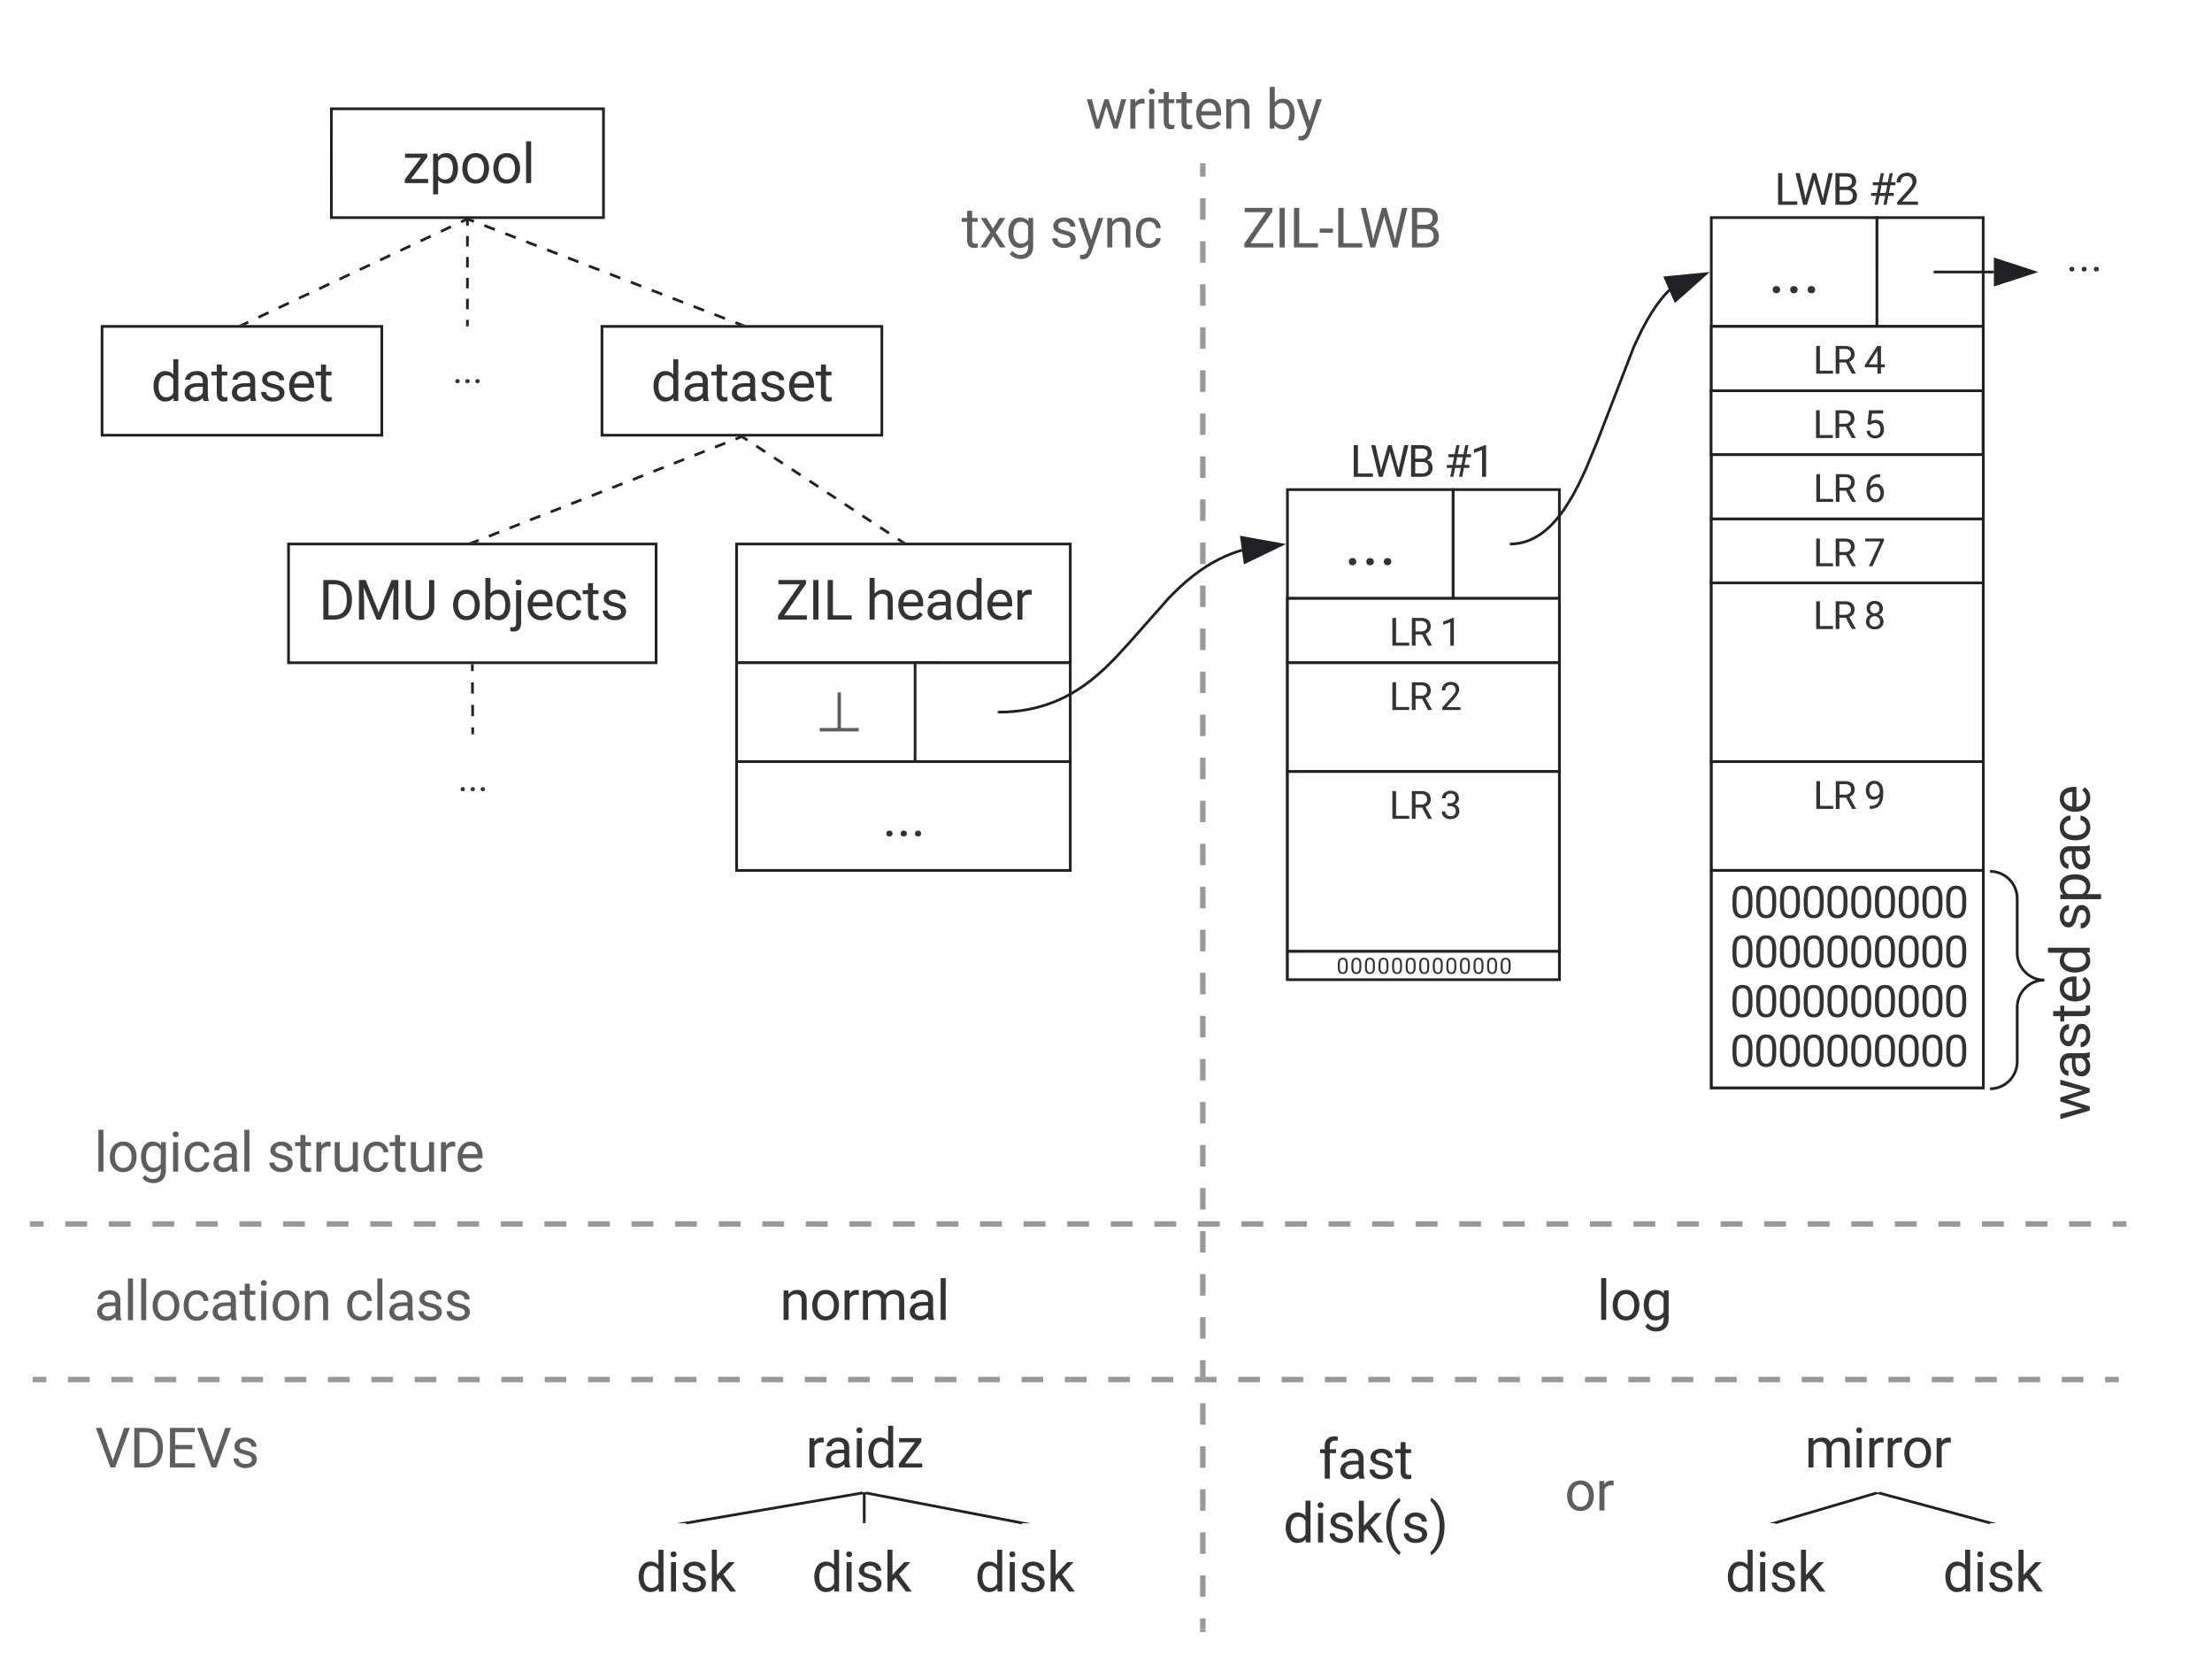 <svg xmlns="http://www.w3.org/2000/svg" xmlns:xlink="http://www.w3.org/1999/xlink" xmlns:lucid="lucid" width="813.46" height="614.35"><g transform="translate(-250.376 -10940)" lucid:page-tab-id="jWeF7Pe8h6PX"><path d="M372.25 10980H472.3v40H372.24z" stroke="#202124" fill="#fff"/><use xlink:href="#a" transform="matrix(1,0,0,1,377.247,10985) translate(21.101 22.305)"/><path d="M287.9 11060H390.8v40H287.9z" stroke="#202124" fill="#fff"/><use xlink:href="#b" transform="matrix(1,0,0,1,292.887,11065) translate(12.994 22.43)"/><path d="M471.75 11060h102.93v40H471.75z" stroke="#202124" fill="#fff"/><use xlink:href="#b" transform="matrix(1,0,0,1,476.745,11065) translate(12.994 22.43)"/><path d="M408.33 11060h27.88v40h-27.87z" stroke="#000" stroke-opacity="0" fill="#fff" fill-opacity="0"/><use xlink:href="#c" transform="matrix(1,0,0,1,413.325,11065) translate(3.473 22.305)"/><path d="M421.8 11020.7l-1.85.9m-3.73 1.74l-3.72 1.76m-3.73 1.75l-3.73 1.75m-3.73 1.76l-3.7 1.75m-3.74 1.76l-3.73 1.76m-3.73 1.75l-3.73 1.75m-3.72 1.76l-3.73 1.75m-3.73 1.75l-3.74 1.76m-3.72 1.75l-3.73 1.74m-3.72 1.76l-3.73 1.75m-3.72 1.75l-3.73 1.76m-3.73 1.75l-1.86.9" stroke="#202124" fill="none"/><path d="M422.02 11021.17l-.32-.67h1.74zM339.92 11059.5h-1.74l1.43-.67z" fill="#202124"/><path d="M422.27 11021v1.92m0 3.85v3.85m0 3.85v3.86m0 3.84v3.85m0 3.85v3.85m0 3.86v1.92" stroke="#202124" fill="none"/><path d="M422.77 11021h-1v-.5h1zM422.77 11060h-1v-.5h1z" fill="#202124"/><path d="M422.73 11020.68l1.93.74m3.84 1.5l3.85 1.48m3.85 1.48l3.84 1.5m3.85 1.47l3.84 1.5m3.84 1.48l3.85 1.48m3.85 1.5l3.84 1.48m3.85 1.5l3.85 1.48m3.84 1.48l3.85 1.5m3.86 1.48l3.84 1.48m3.85 1.5l3.85 1.47m3.84 1.5l3.85 1.48m3.84 1.48l3.84 1.5m3.85 1.47l3.85 1.5m3.84 1.48l1.93.74" stroke="#202124" fill="none"/><path d="M422.56 11021.15l-1.68-.65h1.94zM524.6 11059.5h-1.94l.26-.65z" fill="#202124"/><path d="M356.48 11140h135.18v43.65H356.48z" stroke="#202124" fill="#fff"/><use xlink:href="#d" transform="matrix(1,0,0,1,361.485,11145) translate(6.096 22.805)"/><use xlink:href="#e" transform="matrix(1,0,0,1,361.485,11145) translate(54.592 22.805)"/><path d="M521.27 11140h122.7v43.65h-122.7z" stroke="#202124" fill="#fff"/><use xlink:href="#f" transform="matrix(1,0,0,1,526.272,11145) translate(9.371 22.805)"/><use xlink:href="#g" transform="matrix(1,0,0,1,526.272,11145) translate(42.496 22.805)"/><path d="M410.28 11210h27.88v40h-27.88z" stroke="#000" stroke-opacity="0" fill="#fff" fill-opacity="0"/><use xlink:href="#c" transform="matrix(1,0,0,1,415.276,11215) translate(3.473 22.305)"/><path d="M424.08 11184.65v2.07m.03 4.14l.03 4.14m.03 4.14l.02 4.15m.02 4.13v2.07" stroke="#202124" fill="none"/><path d="M424.58 11184.66h-1v-.5h1zM424.72 11210h-1v-.5l1-.02z" fill="#202124"/><path d="M522.75 11100.68l-1.9.75m-3.77 1.48l-3.77 1.5m-3.77 1.48l-3.78 1.5m-3.78 1.48l-3.77 1.48m-3.78 1.5l-3.78 1.47m-3.78 1.5l-3.77 1.5m-3.8 1.47l-3.77 1.5m-3.78 1.47l-3.77 1.5m-3.78 1.47l-3.78 1.5m-3.77 1.5l-3.78 1.47m-3.78 1.5l-3.8 1.47m-3.76 1.5l-3.78 1.48m-3.78 1.48l-3.78 1.5m-3.77 1.47l-1.9.75" stroke="#202124" fill="none"/><path d="M522.92 11101.15l-.26-.65h1.92zM424.62 11139.5h-1.9l1.65-.65z" fill="#202124"/><path d="M523.63 11100.77l1.63 1.07m3.25 2.14l3.27 2.13m3.25 2.15l3.25 2.14m3.26 2.12l3.25 2.14m3.25 2.14l3.26 2.13m3.24 2.14l3.25 2.13m3.25 2.14l3.25 2.14m3.26 2.13l3.25 2.15m3.26 2.14l3.26 2.12m3.25 2.14l1.63 1.07" stroke="#202124" fill="none"/><path d="M523.37 11101.2l-1.07-.7h1.53zM583.53 11139.5H582l.46-.7z" fill="#202124"/><path d="M521.27 11183.65h74.78v36.35h-74.78z" stroke="#202124" fill="#fff"/><use xlink:href="#h" transform="matrix(1,0,0,1,526.272,11188.646) translate(23.804 20.242)"/><path d="M586.9 11183.65h57.06v36.35H586.9z" stroke="#202124" fill="#fff"/><path d="M586.9 11183.65h30.4v36.35h-30.4z" stroke="#000" stroke-opacity="0" fill-opacity="0"/><path d="M521.27 11220h122.7v40h-122.7z" stroke="#202124" fill="#fff"/><use xlink:href="#i" transform="matrix(1,0,0,1,526.272,11225) translate(48.604 22.43)"/><path d="M723.83 11160h100v140h-100zM723.83 11120h60.95v40h-60.95z" stroke="#202124" fill="#fff"/><use xlink:href="#j" transform="matrix(1,0,0,1,728.827,11125) translate(15.85 22.678)"/><path d="M784.78 11120h39.05v40h-39.05z" stroke="#202124" fill="#fff"/><path d="M759.4 11200h28.25v40H759.4zM784.78 11120h20.8v40h-20.8z" stroke="#000" stroke-opacity="0" fill-opacity="0"/><path d="M879.7 11060h100v279.94h-100zM879.7 11020h60.94v40H879.7z" stroke="#202124" fill="#fff"/><use xlink:href="#j" transform="matrix(1,0,0,1,884.688,11025) translate(15.85 22.678)"/><path d="M940.64 11020h39.05v40h-39.06z" stroke="#202124" fill="#fff"/><path d="M915.25 11100h28.26v40h-28.25zM940.64 11020h20.8v40h-20.8z" stroke="#000" stroke-opacity="0" fill-opacity="0"/><path d="M961.95 11040h21.67" stroke="#202124" fill="none"/><path d="M961.96 11040.5h-.5v-1h.5z" fill="#202124"/><path d="M998.38 11040l-14.26 4.64v-9.28z" stroke="#202124" fill="#202124"/><path d="M806.1 11140l.48-.02.97-.08.95-.12.92-.16.9-.2.92-.26.9-.3.9-.36.92-.42.92-.47.95-.54.97-.63 1-.72 1.04-.83 1.1-.96 1.14-1.12 1.23-1.34 1.34-1.6 1.45-1.92 1.6-2.4 1.85-3.03 2.18-4.05 2.76-5.8 4.28-10.36 13.5-34.95 2.76-5.8 2.18-4.04 1.84-3.03 1.62-2.4 1.45-1.92 1.33-1.6 1.23-1.33.85-.84" stroke="#202124" fill="none"/><path d="M806.1 11140.5h-.52v-1h.5z" fill="#202124"/><path d="M877.7 11040.65l-11.22 9.95-3.7-8.5z" stroke="#202124" fill="#202124"/><path d="M723.83 11160h100v23.65h-100z" stroke="#202124" fill="#fff"/><use xlink:href="#k" transform="matrix(1,0,0,1,728.827,11165) translate(32.414 12.37)"/><use xlink:href="#l" transform="matrix(1,0,0,1,728.827,11165) translate(51.099 12.37)"/><path d="M723.83 11183.65h100v40h-100z" stroke="#202124" fill="#fff"/><use xlink:href="#k" transform="matrix(1,0,0,1,728.827,11188.646) translate(32.414 12.37)"/><use xlink:href="#m" transform="matrix(1,0,0,1,728.827,11188.646) translate(51.099 12.37)"/><path d="M723.83 11223.65h100v66.12h-100z" stroke="#202124" fill="#fff"/><use xlink:href="#k" transform="matrix(1,0,0,1,728.827,11228.646) translate(32.414 12.37)"/><use xlink:href="#n" transform="matrix(1,0,0,1,728.827,11228.646) translate(51.099 12.37)"/><path d="M723.83 11289.77h100v10.4h-100z" stroke="#202124" fill="#fff"/><use xlink:href="#o" transform="matrix(1,0,0,1,723.827,11289.765) translate(18.056 8.247)"/><path d="M879.7 11060h100v23.65h-100z" stroke="#202124" fill="#fff"/><use xlink:href="#k" transform="matrix(1,0,0,1,884.688,11065) translate(32.414 12.37)"/><use xlink:href="#p" transform="matrix(1,0,0,1,884.688,11065) translate(51.099 12.37)"/><path d="M879.63 11083.66h100v23.5h-100z" stroke="#202124" fill="#fff"/><use xlink:href="#k" transform="matrix(1,0,0,1,884.634,11088.659) translate(32.414 12.37)"/><use xlink:href="#q" transform="matrix(1,0,0,1,884.634,11088.659) translate(51.099 12.37)"/><path d="M879.7 11153.88h100v66.12h-100z" stroke="#202124" fill="#fff"/><use xlink:href="#k" transform="matrix(1,0,0,1,884.688,11158.88) translate(32.414 12.37)"/><use xlink:href="#r" transform="matrix(1,0,0,1,884.688,11158.88) translate(51.099 12.37)"/><path d="M879.74 11107.15h100v23.65h-100z" stroke="#202124" fill="#fff"/><use xlink:href="#k" transform="matrix(1,0,0,1,884.741,11112.149) translate(32.414 12.37)"/><use xlink:href="#s" transform="matrix(1,0,0,1,884.741,11112.149) translate(51.099 12.37)"/><path d="M879.7 11130.8h100v23.5h-100z" stroke="#202124" fill="#fff"/><use xlink:href="#k" transform="matrix(1,0,0,1,884.688,11135.809) translate(32.414 12.37)"/><use xlink:href="#t" transform="matrix(1,0,0,1,884.688,11135.809) translate(51.099 12.37)"/><path d="M879.74 11220h100v40h-100z" stroke="#202124" fill="#fff"/><use xlink:href="#k" transform="matrix(1,0,0,1,884.741,11225) translate(32.414 12.37)"/><use xlink:href="#u" transform="matrix(1,0,0,1,884.741,11225) translate(51.099 12.37)"/><path d="M879.74 11260h100v79.94h-100z" stroke="#202124" fill="#fff"/><use xlink:href="#v" transform="matrix(1,0,0,1,882.741,11263) translate(3.826 14.431)"/><use xlink:href="#w" transform="matrix(1,0,0,1,882.741,11263) translate(3.826 32.661)"/><use xlink:href="#w" transform="matrix(1,0,0,1,882.741,11263) translate(3.826 50.89)"/><use xlink:href="#w" transform="matrix(1,0,0,1,882.741,11263) translate(3.826 69.119)"/><use xlink:href="#x" transform="matrix(1,0,0,1,882.741,11263) translate(47.5 87.348)"/><path d="M1000 11020h33.2v40H1000z" stroke="#000" stroke-opacity="0" fill="#fff" fill-opacity="0"/><use xlink:href="#y" transform="matrix(1,0,0,1,1005,11025) translate(5.245 22.678)"/><path d="M692.7 11001v3.96m0 7.9v7.92m0 7.9v7.92m0 7.9v7.93m0 7.9v7.92m0 7.9v7.92m0 7.92v7.9m0 7.9v7.92m0 7.9v7.92m0 7.92v7.9m0 7.92v7.9m0 7.92v7.9m0 7.93v7.9m0 7.92v7.9m0 7.92v7.92m0 7.9v7.9m0 7.92v7.9m0 7.92v7.92m0 7.9v7.92m0 7.9v7.92m0 7.9v7.93m0 7.9v7.92m0 7.9v7.92m0 7.92v7.9m0 7.9v7.92m0 7.9v7.92m0 7.92v7.9m0 7.92v7.9m0 7.92v7.9m0 7.93v7.9m0 7.92v7.9m0 7.92v7.92m0 7.9v7.9m0 7.92v7.9m0 7.92v3.96" stroke="#999" stroke-width="2" fill="none"/><path d="M693.7 11001.03h-2v-1.03h2z" fill="#999"/><path d="M692.7 11538.97v1.03" stroke="#999" stroke-width="2" fill="none"/><path d="M617.8 11201.8l2.6-.05 2.88-.2 2.7-.32 2.56-.43 2.44-.52 2.35-.63 2.27-.72 2.23-.82 2.2-.92 2.17-1.04 2.2-1.2 2.2-1.33 2.3-1.53 2.42-1.78 2.6-2.13 2.9-2.6 3.53-3.5 5.38-5.86 14.56-16.46 3.5-3.47 2.92-2.62 2.6-2.12 2.4-1.78 2.3-1.54 2.23-1.33 2.2-1.18 2.17-1.06 2.2-.93 2.2-.8 2.13-.68" stroke="#202124" fill="none"/><path d="M617.84 11202.3l-.53.02v-1h.5z" fill="#202124"/><path d="M721.72 11140.22l-13.5 6.53-1.26-9.18z" stroke="#202124" fill="#202124"/><path d="M582.56 10960h220.28v40H582.56z" stroke="#000" stroke-opacity="0" stroke-width="2" fill="#fff" fill-opacity="0"/><use xlink:href="#z" transform="matrix(1,0,0,1,587.564,10965) translate(62.063 22.305)"/><use xlink:href="#A" transform="matrix(1,0,0,1,587.564,10965) translate(128.361 22.305)"/><path d="M581.67 10995.65h100.46v56.87H581.67z" stroke="#000" stroke-opacity="0" stroke-width="2" fill="#fff" fill-opacity="0"/><use xlink:href="#B" transform="matrix(1,0,0,1,586.672,11000.65) translate(17.299 30.305)"/><use xlink:href="#C" transform="matrix(1,0,0,1,586.672,11000.65) translate(49.721 30.305)"/><path d="M702.13 10995.65h79.82v56.87h-79.82z" stroke="#000" stroke-opacity="0" stroke-width="2" fill="#fff" fill-opacity="0"/><use xlink:href="#D" transform="matrix(1,0,0,1,707.133,11000.65) translate(0 30.336)"/><path d="M280 11345.6h161.78v34.34H280z" stroke="#000" stroke-opacity="0" stroke-width="2" fill="#fff" fill-opacity="0"/><use xlink:href="#E" transform="matrix(1,0,0,1,285,11350.598) translate(0 20.117)"/><use xlink:href="#F" transform="matrix(1,0,0,1,285,11350.598) translate(63.486 20.117)"/><path d="M262.38 11389.97h4m8 0h8.02m8 0h8.02m8 0h8.02m8 0h8.02m8 0h8.02m8 0h8.02m8 0h8.02m8 0h8.02m8 0h8.02m8 0h8.02m8 0h8.02m8 0h8.02m8 0h8.02m8 0h8.02m8 0h8.02m8 0h8.02m8 0h8.02m8 0h8.02m8 0h8.02m8 0h8.02m8 0h8.02m8 0h8.02m8 0h8.02m8 0h8.02m8 0h8.02m8 0h8.02m8 0h8.02m8 0h8.02m8 0h8.02m8 0H747m8 0H763m8 0h8.02m8 0h8.02m8 0h8.02m8 0h8.02m8 0h8.02m8 0h8.02m8 0h8.02m8 0h8.02m8 0h8.02m8 0h8.02m8 0h8.02m8 0h8.02m8 0h8.02m8 0h8.02m8 0h8.02m8 0h8.02m8 0h4.02M262.4 11389.97h-1.02M1031.3 11389.97h1.04" stroke="#999" stroke-width="2" fill="none"/><path d="M280 11400.26h161.78v34.34H280z" stroke="#000" stroke-opacity="0" stroke-width="2" fill="#fff" fill-opacity="0"/><use xlink:href="#G" transform="matrix(1,0,0,1,285,11405.257) translate(0 20.117)"/><use xlink:href="#H" transform="matrix(1,0,0,1,285,11405.257) translate(92.119 20.117)"/><path d="M280.34 11454.4h161.78v34.35H280.34z" stroke="#000" stroke-opacity="0" stroke-width="2" fill="#fff" fill-opacity="0"/><use xlink:href="#I" transform="matrix(1,0,0,1,285.344,11459.402) translate(0 20.117)"/><path d="M263.4 11447.17h4m7.96 0h7.97m7.97 0h7.97m7.97 0h7.97m7.98 0h7.97m7.97 0h7.97m7.96 0h7.97m7.97 0h7.97m7.98 0h7.97m7.97 0h7.96m7.97 0h7.97m7.97 0h7.97m7.97 0h7.98m7.97 0h7.97m7.97 0h7.96m7.97 0h7.97m7.97 0h7.97m7.97 0h7.98m7.97 0h7.97m7.97 0h7.96m7.97 0h7.97m7.97 0h7.97m7.97 0h8m7.96 0h7.97m7.97 0h7.97m7.97 0h7.97m7.98 0h7.97m7.97 0h7.97m7.96 0h7.97m7.97 0h7.97m7.97 0h7.97m7.98 0h7.97m7.97 0h7.97m7.96 0h7.97m7.97 0h7.97m7.97 0h7.97m7.98 0h7.98m7.97 0h7.97m7.97 0h7.97m7.97 0h7.98m7.97 0h7.97m7.97 0h7.96m7.97 0h7.97m7.97 0h7.97m7.97 0h7.98m7.97 0h7.97m7.97 0h7.96m7.97 0h7.97m7.97 0h4M263.43 11447.17h-1.03M1028.53 11447.17h1.03" stroke="#999" stroke-width="2" fill="none"/><path d="M487.37 11400.13h161.77v34.35H487.37z" stroke="#000" stroke-opacity="0" stroke-width="2" fill="#fff" fill-opacity="0"/><use xlink:href="#J" transform="matrix(1,0,0,1,492.366,11405.129) translate(44.765 20.117)"/><path d="M770.4 11400.13h161.77v34.35H770.4z" stroke="#000" stroke-opacity="0" stroke-width="2" fill="#fff" fill-opacity="0"/><use xlink:href="#K" transform="matrix(1,0,0,1,775.388,11405.129) translate(62.26 20.117)"/><path d="M487.3 11454.4h161.78v34.35H487.3z" stroke="#000" stroke-opacity="0" stroke-width="2" fill="#fff" fill-opacity="0"/><use xlink:href="#L" transform="matrix(1,0,0,1,492.303,11459.402) translate(54.35 20.117)"/><path d="M470.58 11500h63.15v34.35h-63.15z" stroke="#000" stroke-opacity="0" stroke-width="2" fill="#fff" fill-opacity="0"/><use xlink:href="#M" transform="matrix(1,0,0,1,475.582,11505) translate(8.709 20.117)"/><path d="M535.16 11500h63.14v34.35h-63.14z" stroke="#000" stroke-opacity="0" stroke-width="2" fill="#fff" fill-opacity="0"/><use xlink:href="#M" transform="matrix(1,0,0,1,540.16,11505) translate(8.709 20.117)"/><path d="M595.16 11500h63.14v34.35h-63.14z" stroke="#000" stroke-opacity="0" stroke-width="2" fill="#fff" fill-opacity="0"/><use xlink:href="#M" transform="matrix(1,0,0,1,600.16,11505) translate(8.709 20.117)"/><path d="M567.7 11488.83l-65.05 11.1" stroke="#202124" fill="none"/><path d="M567.77 11489.33l-.1-.58h3.5zM502.67 11500h-3.5l3.4-.58z" fill="#202124"/><path d="M568.2 11489.25v10.25" stroke="#202124" fill="none"/><path d="M568.7 11489.26h-1v-.5h1zM568.7 11500h-1v-.5h1z" fill="#202124"/><path d="M568.68 11488.84l57.56 11.07" stroke="#202124" fill="none"/><path d="M568.6 11489.34l-3.06-.6h3.17zM629.38 11500h-3.17l.12-.6z" fill="#202124"/><path d="M720.58 11460h63.14v56.88h-63.14z" stroke="#000" stroke-opacity="0" stroke-width="2" fill="#fff" fill-opacity="0"/><use xlink:href="#N" transform="matrix(1,0,0,1,725.578,11465) translate(9.666 18.617)"/><use xlink:href="#O" transform="matrix(1,0,0,1,725.578,11465) translate(-3.342 42.055)"/><path d="M802.84 11460H866v56.88h-63.16z" stroke="#000" stroke-opacity="0" stroke-width="2" fill="#fff" fill-opacity="0"/><use xlink:href="#P" transform="matrix(1,0,0,1,807.843,11465) translate(17.913 30.305)"/><path d="M860 11454.4h161.78v34.35H860z" stroke="#000" stroke-opacity="0" stroke-width="2" fill="#fff" fill-opacity="0"/><g><use xlink:href="#Q" transform="matrix(1,0,0,1,865,11459.402) translate(49.052 20.117)"/></g><path d="M871.1 11500h63.16v34.35H871.1z" stroke="#000" stroke-opacity="0" stroke-width="2" fill="#fff" fill-opacity="0"/><g><use xlink:href="#M" transform="matrix(1,0,0,1,876.114,11505) translate(8.709 20.117)"/></g><path d="M951.1 11500h63.16v34.35H951.1z" stroke="#000" stroke-opacity="0" stroke-width="2" fill="#fff" fill-opacity="0"/><g><use xlink:href="#M" transform="matrix(1,0,0,1,956.114,11505) translate(8.709 20.117)"/></g><path d="M940.4 11488.9l-37.23 10.96" stroke="#202124" fill="none"/><path d="M940.54 11489.37l-.2-.62h2.32zM903.22 11500h-2.3l2.12-.62z" fill="#202124"/><path d="M941.37 11488.88l40.83 11" stroke="#202124" fill="none"/><path d="M941.25 11489.36l-2.28-.6h2.45zM984.6 11500h-2.45l.17-.62z" fill="#202124"/><path d="M723.32 11080h100v40h-100z" stroke="#000" stroke-opacity="0" fill="#fff" fill-opacity="0"/><g><use xlink:href="#R" transform="matrix(1,0,0,1,728.322,11085) translate(18.534 30.303)"/><use xlink:href="#S" transform="matrix(1,0,0,1,728.322,11085) translate(53.154 30.303)"/></g><path d="M879.38 10980h100v40h-100z" stroke="#000" stroke-opacity="0" fill="#fff" fill-opacity="0"/><g><use xlink:href="#R" transform="matrix(1,0,0,1,884.38,10985) translate(18.534 30.303)"/><use xlink:href="#T" transform="matrix(1,0,0,1,884.38,10985) translate(53.154 30.303)"/></g><path d="M982.2 11260.34h61.64v79.94H982.2z" fill="none"/><path d="M982.2 11340.28c5.53 0 10-4.47 10-10v-19.97c0-5.5 4.48-10 10-10-5.52 0-10-4.47-10-10v-19.96c0-5.52-4.47-10-10-10" stroke="#202124" fill="none"/><path d="M991.07 11211.15h43.6v159.18h-43.6z" stroke="#000" stroke-opacity="0" fill="#fff" fill-opacity="0"/><g><use xlink:href="#U" transform="matrix(-1.8369701987210297e-16,-1,1,-1.8369701987210297e-16,996.07,11365.327) translate(13.472 22.805)"/><use xlink:href="#V" transform="matrix(-1.8369701987210297e-16,-1,1,-1.8369701987210297e-16,996.07,11365.327) translate(83.052 22.805)"/></g><defs><path fill="#333" d="M314-151h633V0H88v-136l597-793H97v-153h820v131" id="W"/><path fill="#333" d="M632-1102c291 0 422 251 422 573 0 297-141 548-419 549-131 0-235-42-310-125v521H140v-1498h169l9 120c75-93 180-140 314-140zm-53 971c207 0 290-180 290-419 0-218-92-395-292-395-112 0-196 50-252 149v517c55 99 140 148 254 148" id="X"/><path fill="#333" d="M584 20C278 26 81-227 91-551c10-320 175-545 491-551 308-5 503 247 494 573-9 322-175 543-492 549zm-2-970c-208 0-305 185-305 421 0 216 106 398 307 398 211 0 307-186 307-420 0-214-109-399-309-399" id="Y"/><path fill="#333" d="M341 0H156v-1536h185V0" id="Z"/><g id="a"><use transform="matrix(0.01,0,0,0.01,0,0)" xlink:href="#W"/><use transform="matrix(0.01,0,0,0.01,9.912,0)" xlink:href="#X"/><use transform="matrix(0.01,0,0,0.01,21.133,0)" xlink:href="#Y"/><use transform="matrix(0.01,0,0,0.01,32.539,0)" xlink:href="#Y"/><use transform="matrix(0.01,0,0,0.01,43.945,0)" xlink:href="#Z"/></g><path fill="#333" d="M520 20C244 20 95-247 95-550c0-298 151-550 427-552 127 0 227 43 301 130v-564h185V0H838l-9-116C755-25 652 20 520 20zm48-965c-210 0-288 177-288 416 0 218 87 392 286 392 117 0 203-53 257-158v-497c-55-102-140-153-255-153" id="aa"/><path fill="#333" d="M561-1102c238-4 403 126 403 351v498c0 99 13 178 38 237V0H808c-11-21-19-59-26-114C696-25 593 20 474 20c-199 0-368-130-365-320 4-251 214-359 490-356h180v-85c-1-135-86-212-229-212-115 0-232 67-233 171H131c20-205 206-316 430-320zM294-326c0 117 90 185 207 185 122 0 239-75 278-162v-222H634c-227 0-340 66-340 199" id="ab"/><path fill="#333" d="M456 20C285 20 205-92 206-268v-671H9v-143h197v-262h185v262h202v143H391v671c-9 125 92 149 207 118V0c-49 13-96 20-142 20" id="ac"/><path fill="#333" d="M538-131c121 0 232-49 232-156 0-50-20-88-56-117-73-60-334-92-420-143-92-55-162-110-162-238 0-190 192-317 400-317 223 0 414 129 413 338H759c0-108-110-186-227-186-119 0-215 53-215 159 0 45 18 78 53 101 76 52 331 90 416 139 98 57 169 115 169 251C955-92 760 20 538 20c-176 0-314-68-386-174-38-55-57-115-57-179h185c6 129 116 202 258 202" id="ad"/><path fill="#333" d="M599-131c141 0 220-65 285-146l113 88C906-50 770 20 589 20 281 21 93-214 93-545c0-223 93-397 233-485 74-48 154-72 240-72 300 2 449 218 445 537v77H278c0 197 129 357 321 357zm227-509c-3-180-88-310-260-310-170 0-264 140-282 310h542" id="ae"/><g id="b"><use transform="matrix(0.01,0,0,0.01,0,0)" xlink:href="#aa"/><use transform="matrix(0.01,0,0,0.01,11.279,0)" xlink:href="#ab"/><use transform="matrix(0.01,0,0,0.01,22.158,0)" xlink:href="#ac"/><use transform="matrix(0.01,0,0,0.01,28.691,0)" xlink:href="#ab"/><use transform="matrix(0.01,0,0,0.01,39.57,0)" xlink:href="#ad"/><use transform="matrix(0.01,0,0,0.01,49.883,0)" xlink:href="#ae"/><use transform="matrix(0.01,0,0,0.01,60.479,0)" xlink:href="#ac"/></g><path fill="#333" d="M258 11c-71 0-114-43-114-108 0-67 42-112 114-112s116 45 116 112c-1 65-45 108-116 108" id="af"/><g id="c"><use transform="matrix(0.007,0,0,0.007,0,-6.494)" xlink:href="#af"/><use transform="matrix(0.007,0,0,0.007,3.685,-6.494)" xlink:href="#af"/><use transform="matrix(0.007,0,0,0.007,7.369,-6.494)" xlink:href="#af"/></g><path fill="#333" d="M1222-777c17 480-206 763-650 777H169v-1456h411c408 9 627 269 642 679zm-190 4c3-312-149-522-447-525H361v1141h202c308 0 473-209 469-531v-85" id="ag"/><path fill="#333" d="M417-1456L893-268l476-1188h249V0h-192c-4-403 4-794 18-1179L966 0H819L342-1176c15 384 23 773 19 1176H169v-1456h248" id="ah"/><path fill="#333" d="M665-137c214 0 337-121 336-332v-987h193v990c-3 300-218 486-529 486-309 0-526-181-525-484v-992h190v986c-1 210 123 333 335 333" id="ai"/><g id="d"><use transform="matrix(0.01,0,0,0.01,0,0)" xlink:href="#ag"/><use transform="matrix(0.01,0,0,0.01,13.115,0)" xlink:href="#ah"/><use transform="matrix(0.01,0,0,0.01,30.576,0)" xlink:href="#ai"/></g><path fill="#333" d="M634-1102c292 0 422 254 422 573 0 298-143 547-420 549-137 0-242-48-317-145L310 0H140v-1536h185v573c75-93 178-139 309-139zm-44 965c207 0 281-175 281-413 0-224-79-395-283-395-122 0-210 57-263 170v468c57 113 145 170 265 170" id="aj"/><path fill="#333" d="M19 279c92 0 127-48 127-150v-1211h185V125c0 208-94 312-283 312-41 0-78-6-113-18V271c21 5 49 8 84 8zm216-1543c-68 0-107-42-108-105 0-61 42-107 108-107 68 0 110 44 110 107s-42 105-110 105" id="ak"/><path fill="#333" d="M277-555c0 244 77 420 297 424 127 2 249-93 255-210h175C980-127 805 20 574 20 258 20 81-222 92-562c11-319 164-533 481-540 237-5 426 165 431 392H829c-7-133-115-242-256-240-209 4-296 166-296 395" id="al"/><g id="e"><use transform="matrix(0.01,0,0,0.01,0,0)" xlink:href="#Y"/><use transform="matrix(0.01,0,0,0.01,11.406,0)" xlink:href="#aj"/><use transform="matrix(0.01,0,0,0.01,22.627,0)" xlink:href="#ak"/><use transform="matrix(0.01,0,0,0.01,27.402,0)" xlink:href="#ae"/><use transform="matrix(0.01,0,0,0.01,37.998,0)" xlink:href="#al"/><use transform="matrix(0.01,0,0,0.01,48.467,0)" xlink:href="#ac"/><use transform="matrix(0.01,0,0,0.01,55,0)" xlink:href="#ad"/></g><path fill="#333" d="M313-157h833V0H86v-144l798-1154H99v-158h1015v141" id="am"/><path fill="#333" d="M375 0H183v-1456h192V0" id="an"/><path fill="#333" d="M362-157h690V0H169v-1456h193v1299" id="ao"/><g id="f"><use transform="matrix(0.01,0,0,0.01,0,0)" xlink:href="#am"/><use transform="matrix(0.01,0,0,0.01,11.973,0)" xlink:href="#an"/><use transform="matrix(0.01,0,0,0.01,17.412,0)" xlink:href="#ao"/></g><path fill="#333" d="M589-945c-131 0-219 81-264 174V0H140v-1536h185v585c82-101 189-151 320-151 229 0 346 129 346 387V0H806v-716c-2-153-65-229-217-229" id="ap"/><path fill="#333" d="M663-916c-163-27-288 18-338 148V0H140v-1082h180l3 125c61-97 147-145 258-145 36 0 63 5 82 14v172" id="aq"/><g id="g"><use transform="matrix(0.01,0,0,0.01,0,0)" xlink:href="#ap"/><use transform="matrix(0.01,0,0,0.01,11.016,0)" xlink:href="#ae"/><use transform="matrix(0.01,0,0,0.01,21.611,0)" xlink:href="#ab"/><use transform="matrix(0.01,0,0,0.01,32.49,0)" xlink:href="#aa"/><use transform="matrix(0.01,0,0,0.01,43.77,0)" xlink:href="#ae"/><use transform="matrix(0.01,0,0,0.01,54.365,0)" xlink:href="#aq"/></g><path fill="#5e5e5e" d="M176 0v-125h654v-1308h125v1308h654V0H175" id="ar"/><use transform="matrix(0.01,0,0,0.01,0,0)" xlink:href="#ar" id="h"/><g id="i"><use transform="matrix(0.01,0,0,0.01,0,0)" xlink:href="#af"/><use transform="matrix(0.01,0,0,0.01,5.264,0)" xlink:href="#af"/><use transform="matrix(0.01,0,0,0.01,10.527,0)" xlink:href="#af"/></g><g id="j"><use transform="matrix(0.012,0,0,0.012,0,0)" xlink:href="#af"/><use transform="matrix(0.012,0,0,0.012,6.433,0)" xlink:href="#af"/><use transform="matrix(0.012,0,0,0.012,12.867,0)" xlink:href="#af"/></g><path fill="#333" d="M1161-1018c0 201-122 330-278 388l342 618V0h-206L703-589H361V0H168v-1456h482c310-2 511 139 511 438zm-193 0c0-187-120-280-313-280H361v552h295c179 3 313-101 312-272" id="as"/><g id="k"><use transform="matrix(0.007,0,0,0.007,0,0)" xlink:href="#ao"/><use transform="matrix(0.007,0,0,0.007,7.174,0)" xlink:href="#as"/></g><path fill="#333" d="M729 0H543v-1233l-373 137v-168l530-199h29V0" id="at"/><use transform="matrix(0.007,0,0,0.007,0,0)" xlink:href="#at" id="l"/><path fill="#333" d="M569-1476c255 0 440 146 439 390 0 143-91 314-274 512L344-151h731V0H121v-133l504-560c75-85 125-155 155-207 105-184 6-424-211-424-183 0-293 113-291 297H93c-3-270 199-449 476-449" id="au"/><use transform="matrix(0.007,0,0,0.007,0,0)" xlink:href="#au" id="m"/><path fill="#333" d="M832-402c-1-179-119-264-303-265H390v-151h139c164 0 281-91 281-250 0-171-85-256-255-256-154 0-265 99-263 250H107c-4-235 205-402 448-402 266 0 444 150 440 412-2 148-109 272-229 317 147 45 249 158 251 341 3 262-197 426-461 426C299 20 91-135 94-384h186c-2 156 116 253 276 253 176 0 277-96 276-271" id="av"/><use transform="matrix(0.007,0,0,0.007,0,0)" xlink:href="#av" id="n"/><path fill="#333" d="M574-1476c351 0 454 237 460 615v240c0 217-37 378-111 483S733 20 576 20c-346 0-454-246-461-616v-247c0-214 37-373 111-477s190-156 348-156zm275 905c0-337 59-752-275-753-95 0-160 38-207 107-80 118-66 409-67 625 0 157 22 273 68 348s115 113 208 113c91 0 160-35 204-106s69-182 69-334" id="aw"/><g id="o"><use transform="matrix(0.004,0,0,0.004,0,0)" xlink:href="#aw"/><use transform="matrix(0.004,0,0,0.004,4.991,0)" xlink:href="#aw"/><use transform="matrix(0.004,0,0,0.004,9.983,0)" xlink:href="#aw"/><use transform="matrix(0.004,0,0,0.004,14.974,0)" xlink:href="#aw"/><use transform="matrix(0.004,0,0,0.004,19.965,0)" xlink:href="#aw"/><use transform="matrix(0.004,0,0,0.004,24.957,0)" xlink:href="#aw"/><use transform="matrix(0.004,0,0,0.004,29.948,0)" xlink:href="#aw"/><use transform="matrix(0.004,0,0,0.004,34.939,0)" xlink:href="#aw"/><use transform="matrix(0.004,0,0,0.004,39.931,0)" xlink:href="#aw"/><use transform="matrix(0.004,0,0,0.004,44.922,0)" xlink:href="#aw"/><use transform="matrix(0.004,0,0,0.004,49.913,0)" xlink:href="#aw"/><use transform="matrix(0.004,0,0,0.004,54.905,0)" xlink:href="#aw"/><use transform="matrix(0.004,0,0,0.004,59.896,0)" xlink:href="#aw"/></g><path fill="#333" d="M902-489h202v151H902V0H716v-338H53v-109l652-1009h197v967zm-639 0h453v-714l-22 40" id="ax"/><use transform="matrix(0.007,0,0,0.007,0,0)" xlink:href="#ax" id="p"/><path fill="#333" d="M884-462c0-185-111-323-291-323-113 0-183 39-239 93l-148-38 74-726h746v171H437l-44 397c71-42 152-63 243-63 273-2 433 205 433 487 0 293-170 484-461 484-260 0-436-159-454-403h175c20 156 111 252 279 252 182 0 276-140 276-331" id="ay"/><use transform="matrix(0.007,0,0,0.007,0,0)" xlink:href="#ay" id="q"/><path fill="#333" d="M575-1476c247 0 432 154 429 400-2 161-97 271-213 327 135 56 245 179 247 356 3 257-200 413-463 413-265 0-466-156-463-413 2-176 108-302 243-357-115-56-207-166-209-326-4-246 181-400 429-400zm0 1345c168 0 278-101 278-266 0-161-118-276-280-276-163 0-276 113-276 276 0 167 108 266 278 266zm244-942c0-143-104-251-244-251-146 0-244 102-244 251 0 145 98 248 244 248s244-103 244-248" id="az"/><use transform="matrix(0.007,0,0,0.007,0,0)" xlink:href="#az" id="r"/><path fill="#333" d="M132-554c0-555 187-908 715-903v157c-320-8-501 179-526 477 77-88 181-132 314-132 259 0 417 214 417 480 0 286-172 495-451 495-293 0-469-266-469-574zm737 88c0-181-95-335-265-335-133 0-252 96-286 200v68c-6 207 101 397 283 400 175 3 268-150 268-333" id="aA"/><use transform="matrix(0.007,0,0,0.007,0,0)" xlink:href="#aA" id="s"/><path fill="#333" d="M1061-1352L458 0H264l601-1304H77v-152h984v104" id="aB"/><use transform="matrix(0.007,0,0,0.007,0,0)" xlink:href="#aB" id="t"/><path fill="#333" d="M1016-874C1016-303 841 2 305 1v-156c342 4 512-148 525-485-69 82-173 153-315 153-275 0-415-209-415-485 0-296 155-504 451-504 312 0 465 266 465 602zM282-982c0 180 93 342 263 342 134 0 246-99 286-198v-74c5-208-96-410-279-410-174 0-270 155-270 340" id="aC"/><use transform="matrix(0.007,0,0,0.007,0,0)" xlink:href="#aC" id="u"/><g id="v"><use transform="matrix(0.008,0,0,0.008,0,0)" xlink:href="#aw"/><use transform="matrix(0.008,0,0,0.008,8.735,0)" xlink:href="#aw"/><use transform="matrix(0.008,0,0,0.008,17.47,0)" xlink:href="#aw"/><use transform="matrix(0.008,0,0,0.008,26.204,0)" xlink:href="#aw"/><use transform="matrix(0.008,0,0,0.008,34.939,0)" xlink:href="#aw"/><use transform="matrix(0.008,0,0,0.008,43.674,0)" xlink:href="#aw"/><use transform="matrix(0.008,0,0,0.008,52.409,0)" xlink:href="#aw"/><use transform="matrix(0.008,0,0,0.008,61.144,0)" xlink:href="#aw"/><use transform="matrix(0.008,0,0,0.008,69.878,0)" xlink:href="#aw"/><use transform="matrix(0.008,0,0,0.008,78.613,0)" xlink:href="#aw"/></g><g id="w"><use transform="matrix(0.008,0,0,0.008,0,0)" xlink:href="#aw"/><use transform="matrix(0.008,0,0,0.008,8.735,0)" xlink:href="#aw"/><use transform="matrix(0.008,0,0,0.008,17.47,0)" xlink:href="#aw"/><use transform="matrix(0.008,0,0,0.008,26.204,0)" xlink:href="#aw"/><use transform="matrix(0.008,0,0,0.008,34.939,0)" xlink:href="#aw"/><use transform="matrix(0.008,0,0,0.008,43.674,0)" xlink:href="#aw"/><use transform="matrix(0.008,0,0,0.008,52.409,0)" xlink:href="#aw"/><use transform="matrix(0.008,0,0,0.008,61.144,0)" xlink:href="#aw"/><use transform="matrix(0.008,0,0,0.008,69.878,0)" xlink:href="#aw"/><use transform="matrix(0.008,0,0,0.008,78.613,0)" xlink:href="#aw"/></g><g id="y"><use transform="matrix(0.008,0,0,0.008,0,-7.937)" xlink:href="#af"/><use transform="matrix(0.008,0,0,0.008,4.503,-7.937)" xlink:href="#af"/><use transform="matrix(0.008,0,0,0.008,9.007,-7.937)" xlink:href="#af"/></g><path fill="#5e5e5e" d="M1098-255l208-827h185L1176 0h-150L763-820 507 0H357L43-1082h184l213 810 252-810h149" id="aD"/><path fill="#5e5e5e" d="M663-916c-163-27-288 18-338 148V0H140v-1082h180l3 125c61-97 147-145 258-145 36 0 63 5 82 14v172" id="aE"/><path fill="#5e5e5e" d="M341 0H156v-1082h185V0zm-91-1264c-68 0-108-42-109-105 0-62 41-107 109-107s110 44 110 107-42 105-110 105" id="aF"/><path fill="#5e5e5e" d="M456 20C285 20 205-92 206-268v-671H9v-143h197v-262h185v262h202v143H391v671c-9 125 92 149 207 118V0c-49 13-96 20-142 20" id="aG"/><path fill="#5e5e5e" d="M599-131c141 0 220-65 285-146l113 88C906-50 770 20 589 20 281 21 93-214 93-545c0-223 93-397 233-485 74-48 154-72 240-72 300 2 449 218 445 537v77H278c0 197 129 357 321 357zm227-509c-3-180-88-310-260-310-170 0-264 140-282 310h542" id="aH"/><path fill="#5e5e5e" d="M589-945c-131 0-219 81-264 174V0H140v-1082h175l6 136c83-104 191-156 324-156 229 0 346 129 346 387V0H806v-716c-2-153-65-229-217-229" id="aI"/><g id="z"><use transform="matrix(0.01,0,0,0.01,0,0)" xlink:href="#aD"/><use transform="matrix(0.01,0,0,0.01,15.029,0)" xlink:href="#aE"/><use transform="matrix(0.01,0,0,0.01,21.797,0)" xlink:href="#aF"/><use transform="matrix(0.01,0,0,0.01,26.65,0)" xlink:href="#aG"/><use transform="matrix(0.01,0,0,0.01,33.184,0)" xlink:href="#aG"/><use transform="matrix(0.01,0,0,0.01,39.717,0)" xlink:href="#aH"/><use transform="matrix(0.01,0,0,0.01,50.312,0)" xlink:href="#aI"/></g><path fill="#5e5e5e" d="M634-1102c292 0 422 254 422 573 0 298-143 547-420 549-137 0-242-48-317-145L310 0H140v-1536h185v573c75-93 178-139 309-139zm-44 965c207 0 281-175 281-413 0-224-79-395-283-395-122 0-210 57-263 170v468c57 113 145 170 265 170" id="aJ"/><path fill="#5e5e5e" d="M494-271l252-811h198L509 167C425 381 299 474 84 421V271c167 16 242-37 283-173l41-110L22-1082h202" id="aK"/><g id="A"><use transform="matrix(0.01,0,0,0.01,0,0)" xlink:href="#aJ"/><use transform="matrix(0.01,0,0,0.01,11.113,0)" xlink:href="#aK"/></g><path fill="#5e5e5e" d="M503-687l240-395h216L605-547 970 0H756L506-405 256 0H41l365-547-354-535h214" id="aL"/><path fill="#5e5e5e" d="M521 20C240 20 96-239 96-550c0-303 147-552 427-552 132 0 235 47 309 140l9-120h169V-26c4 277-183 454-459 452-165-1-334-81-400-187l96-111c79 98 176 147 291 147 180 1 288-109 286-290v-93C750-23 649 20 521 20zm48-965c-209 0-287 178-287 416 0 217 86 392 285 392 117 0 202-53 257-159v-494c-57-103-142-155-255-155" id="aM"/><g id="B"><use transform="matrix(0.01,0,0,0.01,0,0)" xlink:href="#aG"/><use transform="matrix(0.01,0,0,0.01,6.533,0)" xlink:href="#aL"/><use transform="matrix(0.01,0,0,0.01,16.25,0)" xlink:href="#aM"/></g><path fill="#5e5e5e" d="M538-131c121 0 232-49 232-156 0-50-20-88-56-117-73-60-334-92-420-143-92-55-162-110-162-238 0-190 192-317 400-317 223 0 414 129 413 338H759c0-108-110-186-227-186-119 0-215 53-215 159 0 45 18 78 53 101 76 52 331 90 416 139 98 57 169 115 169 251C955-92 760 20 538 20c-176 0-314-68-386-174-38-55-57-115-57-179h185c6 129 116 202 258 202" id="aN"/><path fill="#5e5e5e" d="M277-555c0 244 77 420 297 424 127 2 249-93 255-210h175C980-127 805 20 574 20 258 20 81-222 92-562c11-319 164-533 481-540 237-5 426 165 431 392H829c-7-133-115-242-256-240-209 4-296 166-296 395" id="aO"/><g id="C"><use transform="matrix(0.01,0,0,0.01,0,0)" xlink:href="#aN"/><use transform="matrix(0.01,0,0,0.01,10.312,0)" xlink:href="#aK"/><use transform="matrix(0.01,0,0,0.01,19.775,0)" xlink:href="#aI"/><use transform="matrix(0.01,0,0,0.01,30.811,0)" xlink:href="#aO"/></g><path fill="#5e5e5e" d="M313-157h833V0H86v-144l798-1154H99v-158h1015v141" id="aP"/><path fill="#5e5e5e" d="M375 0H183v-1456h192V0" id="aQ"/><path fill="#5e5e5e" d="M362-157h690V0H169v-1456h193v1299" id="aR"/><path fill="#5e5e5e" d="M525-543H37v-151h488v151" id="aS"/><path fill="#5e5e5e" d="M483-459l28 192 41-173 288-1016h162l281 1016 40 176 31-196 226-996h193L1420 0h-175L945-1061l-23-111-23 111L588 0H413L61-1456h192" id="aT"/><path fill="#5e5e5e" d="M1160-420C1159-145 963 0 674 0H169v-1456h476c294-1 476 112 476 388 0 153-99 253-216 302 146 38 255 167 255 346zM678-157c171 2 289-95 289-261 0-175-95-263-286-263H361v524h317zm250-912c-2-172-104-229-283-229H361v463h290c157 3 278-84 277-234" id="aU"/><g id="D"><use transform="matrix(0.01,0,0,0.01,0,0)" xlink:href="#aP"/><use transform="matrix(0.01,0,0,0.01,11.973,0)" xlink:href="#aQ"/><use transform="matrix(0.01,0,0,0.01,17.412,0)" xlink:href="#aR"/><use transform="matrix(0.01,0,0,0.01,28.174,0)" xlink:href="#aS"/><use transform="matrix(0.01,0,0,0.01,33.691,0)" xlink:href="#aR"/><use transform="matrix(0.01,0,0,0.01,43.057,0)" xlink:href="#aT"/><use transform="matrix(0.01,0,0,0.01,60.801,0)" xlink:href="#aU"/></g><path fill="#5e5e5e" d="M341 0H156v-1536h185V0" id="aV"/><path fill="#5e5e5e" d="M584 20C278 26 81-227 91-551c10-320 175-545 491-551 308-5 503 247 494 573-9 322-175 543-492 549zm-2-970c-208 0-305 185-305 421 0 216 106 398 307 398 211 0 307-186 307-420 0-214-109-399-309-399" id="aW"/><path fill="#5e5e5e" d="M561-1102c238-4 403 126 403 351v498c0 99 13 178 38 237V0H808c-11-21-19-59-26-114C696-25 593 20 474 20c-199 0-368-130-365-320 4-251 214-359 490-356h180v-85c-1-135-86-212-229-212-115 0-232 67-233 171H131c20-205 206-316 430-320zM294-326c0 117 90 185 207 185 122 0 239-75 278-162v-222H634c-227 0-340 66-340 199" id="aX"/><g id="E"><use transform="matrix(0.01,0,0,0.01,0,0)" xlink:href="#aV"/><use transform="matrix(0.01,0,0,0.01,4.854,0)" xlink:href="#aW"/><use transform="matrix(0.01,0,0,0.01,16.26,0)" xlink:href="#aM"/><use transform="matrix(0.01,0,0,0.01,27.48,0)" xlink:href="#aF"/><use transform="matrix(0.01,0,0,0.01,32.334,0)" xlink:href="#aO"/><use transform="matrix(0.01,0,0,0.01,42.803,0)" xlink:href="#aX"/><use transform="matrix(0.01,0,0,0.01,53.682,0)" xlink:href="#aV"/></g><path fill="#5e5e5e" d="M491 20c-241-1-355-148-355-398v-704h185v699c0 164 67 246 200 246 141 0 235-53 282-158v-787h185V0H812l-4-107C736-22 630 20 491 20" id="aY"/><g id="F"><use transform="matrix(0.01,0,0,0.01,0,0)" xlink:href="#aN"/><use transform="matrix(0.01,0,0,0.01,10.312,0)" xlink:href="#aG"/><use transform="matrix(0.01,0,0,0.01,16.846,0)" xlink:href="#aE"/><use transform="matrix(0.01,0,0,0.01,23.613,0)" xlink:href="#aY"/><use transform="matrix(0.01,0,0,0.01,34.639,0)" xlink:href="#aO"/><use transform="matrix(0.01,0,0,0.01,45.107,0)" xlink:href="#aG"/><use transform="matrix(0.01,0,0,0.01,51.641,0)" xlink:href="#aY"/><use transform="matrix(0.01,0,0,0.01,62.666,0)" xlink:href="#aE"/><use transform="matrix(0.01,0,0,0.01,69.248,0)" xlink:href="#aH"/></g><g id="G"><use transform="matrix(0.01,0,0,0.01,0,0)" xlink:href="#aX"/><use transform="matrix(0.01,0,0,0.01,10.879,0)" xlink:href="#aV"/><use transform="matrix(0.01,0,0,0.01,15.732,0)" xlink:href="#aV"/><use transform="matrix(0.01,0,0,0.01,20.586,0)" xlink:href="#aW"/><use transform="matrix(0.01,0,0,0.01,31.992,0)" xlink:href="#aO"/><use transform="matrix(0.01,0,0,0.01,42.461,0)" xlink:href="#aX"/><use transform="matrix(0.01,0,0,0.01,53.34,0)" xlink:href="#aG"/><use transform="matrix(0.01,0,0,0.01,59.873,0)" xlink:href="#aF"/><use transform="matrix(0.01,0,0,0.01,64.727,0)" xlink:href="#aW"/><use transform="matrix(0.01,0,0,0.01,76.133,0)" xlink:href="#aI"/></g><g id="H"><use transform="matrix(0.01,0,0,0.01,0,0)" xlink:href="#aO"/><use transform="matrix(0.01,0,0,0.01,10.469,0)" xlink:href="#aV"/><use transform="matrix(0.01,0,0,0.01,15.322,0)" xlink:href="#aX"/><use transform="matrix(0.01,0,0,0.01,26.201,0)" xlink:href="#aN"/><use transform="matrix(0.01,0,0,0.01,36.514,0)" xlink:href="#aN"/></g><path fill="#5e5e5e" d="M651-255l416-1201h210L737 0H567L28-1456h209" id="aZ"/><path fill="#5e5e5e" d="M1222-777c17 480-206 763-650 777H169v-1456h411c408 9 627 269 642 679zm-190 4c3-312-149-522-447-525H361v1141h202c308 0 473-209 469-531v-85" id="ba"/><path fill="#5e5e5e" d="M992-673H361v516h733V0H169v-1456h915v158H361v468h631v157" id="bb"/><g id="I"><use transform="matrix(0.01,0,0,0.01,0,0)" xlink:href="#aZ"/><use transform="matrix(0.01,0,0,0.01,12.725,0)" xlink:href="#ba"/><use transform="matrix(0.01,0,0,0.01,25.84,0)" xlink:href="#bb"/><use transform="matrix(0.01,0,0,0.01,37.207,0)" xlink:href="#aZ"/><use transform="matrix(0.01,0,0,0.01,49.932,0)" xlink:href="#aN"/></g><path fill="#333" d="M589-945c-131 0-219 81-264 174V0H140v-1082h175l6 136c83-104 191-156 324-156 229 0 346 129 346 387V0H806v-716c-2-153-65-229-217-229" id="bc"/><path fill="#333" d="M1240-945c-141 0-250 95-250 227V0H804v-709c0-157-77-236-231-236-121 0-204 52-249 155V0H139v-1082h175l5 120c79-93 186-140 321-140 151 0 254 58 309 174 69-98 181-174 345-174 237 0 362 126 362 377V0h-185v-714c-2-159-67-231-231-231" id="bd"/><g id="J"><use transform="matrix(0.01,0,0,0.01,0,0)" xlink:href="#bc"/><use transform="matrix(0.01,0,0,0.01,11.035,0)" xlink:href="#Y"/><use transform="matrix(0.01,0,0,0.01,22.441,0)" xlink:href="#aq"/><use transform="matrix(0.01,0,0,0.01,29.209,0)" xlink:href="#bd"/><use transform="matrix(0.01,0,0,0.01,46.738,0)" xlink:href="#ab"/><use transform="matrix(0.01,0,0,0.01,57.617,0)" xlink:href="#Z"/></g><path fill="#333" d="M521 20C240 20 96-239 96-550c0-303 147-552 427-552 132 0 235 47 309 140l9-120h169V-26c4 277-183 454-459 452-165-1-334-81-400-187l96-111c79 98 176 147 291 147 180 1 288-109 286-290v-93C750-23 649 20 521 20zm48-965c-209 0-287 178-287 416 0 217 86 392 285 392 117 0 202-53 257-159v-494c-57-103-142-155-255-155" id="be"/><g id="K"><use transform="matrix(0.01,0,0,0.01,0,0)" xlink:href="#Z"/><use transform="matrix(0.01,0,0,0.01,4.854,0)" xlink:href="#Y"/><use transform="matrix(0.01,0,0,0.01,16.26,0)" xlink:href="#be"/></g><path fill="#333" d="M341 0H156v-1082h185V0zm-91-1264c-68 0-108-42-109-105 0-62 41-107 109-107s110 44 110 107-42 105-110 105" id="bf"/><g id="L"><use transform="matrix(0.01,0,0,0.01,0,0)" xlink:href="#aq"/><use transform="matrix(0.01,0,0,0.01,6.377,0)" xlink:href="#ab"/><use transform="matrix(0.01,0,0,0.01,17.256,0)" xlink:href="#bf"/><use transform="matrix(0.01,0,0,0.01,22.109,0)" xlink:href="#aa"/><use transform="matrix(0.01,0,0,0.01,33.389,0)" xlink:href="#W"/></g><path fill="#333" d="M442-501L326-380V0H141v-1536h185v929c135-169 291-317 436-475h225L566-630 1036 0H819" id="bg"/><g id="M"><use transform="matrix(0.01,0,0,0.01,0,0)" xlink:href="#aa"/><use transform="matrix(0.01,0,0,0.01,11.279,0)" xlink:href="#bf"/><use transform="matrix(0.01,0,0,0.01,16.133,0)" xlink:href="#ad"/><use transform="matrix(0.01,0,0,0.01,26.445,0)" xlink:href="#bg"/></g><path fill="#333" d="M704-1390c-164-38-297 28-288 194v114h231v143H416V0H231v-939H60v-143h171v-111c-12-274 208-416 483-347" id="bh"/><g id="N"><use transform="matrix(0.01,0,0,0.01,0,0)" xlink:href="#bh"/><use transform="matrix(0.01,0,0,0.01,6.943,0)" xlink:href="#ab"/><use transform="matrix(0.01,0,0,0.01,17.822,0)" xlink:href="#ad"/><use transform="matrix(0.01,0,0,0.01,28.135,0)" xlink:href="#ac"/></g><path fill="#333" d="M319-664C304-226 428 158 661 357l-38 113c-89-49-172-133-254-248C142-97 71-578 194-1025c67-244 240-513 429-618l38 122c-201 153-330 502-342 857" id="bi"/><path fill="#333" d="M38 357C331 141 457-487 337-984c-53-219-157-429-299-546l39-113c190 106 362 378 431 621 75 268 76 597 0 868C440 88 266 365 77 470" id="bj"/><g id="O"><use transform="matrix(0.01,0,0,0.01,0,0)" xlink:href="#aa"/><use transform="matrix(0.01,0,0,0.01,11.279,0)" xlink:href="#bf"/><use transform="matrix(0.01,0,0,0.01,16.133,0)" xlink:href="#ad"/><use transform="matrix(0.01,0,0,0.01,26.445,0)" xlink:href="#bg"/><use transform="matrix(0.01,0,0,0.01,36.582,0)" xlink:href="#bi"/><use transform="matrix(0.01,0,0,0.01,43.418,0)" xlink:href="#ad"/><use transform="matrix(0.01,0,0,0.01,53.73,0)" xlink:href="#bj"/></g><g id="P"><use transform="matrix(0.01,0,0,0.01,0,0)" xlink:href="#aW"/><use transform="matrix(0.01,0,0,0.01,11.406,0)" xlink:href="#aE"/></g><g id="Q"><use transform="matrix(0.01,0,0,0.01,0,0)" xlink:href="#bd"/><use transform="matrix(0.01,0,0,0.01,17.529,0)" xlink:href="#bf"/><use transform="matrix(0.01,0,0,0.01,22.383,0)" xlink:href="#aq"/><use transform="matrix(0.01,0,0,0.01,29.15,0)" xlink:href="#aq"/><use transform="matrix(0.01,0,0,0.01,35.723,0)" xlink:href="#Y"/><use transform="matrix(0.01,0,0,0.01,47.129,0)" xlink:href="#aq"/></g><path fill="#333" d="M483-459l28 192 41-173 288-1016h162l281 1016 40 176 31-196 226-996h193L1420 0h-175L945-1061l-23-111-23 111L588 0H413L61-1456h192" id="bk"/><path fill="#333" d="M1160-420C1159-145 963 0 674 0H169v-1456h476c294-1 476 112 476 388 0 153-99 253-216 302 146 38 255 167 255 346zM678-157c171 2 289-95 289-261 0-175-95-263-286-263H361v524h317zm250-912c-2-172-104-229-283-229H361v463h290c157 3 278-84 277-234" id="bl"/><g id="R"><use transform="matrix(0.008,0,0,0.008,0,0)" xlink:href="#ao"/><use transform="matrix(0.008,0,0,0.008,7.284,0)" xlink:href="#bk"/><use transform="matrix(0.008,0,0,0.008,21.085,0)" xlink:href="#bl"/></g><path fill="#333" d="M765-410H501L421 0H278l80-410H119v-137h265l69-354H195v-139h285l82-416h143l-82 416h264l82-416h144l-82 416h204v139h-231l-69 354h225v137H909L829 0H685zM527-547h264l69-354H596" id="bm"/><g id="S"><use transform="matrix(0.008,0,0,0.008,0,0)" xlink:href="#bm"/><use transform="matrix(0.008,0,0,0.008,9.578,0)" xlink:href="#at"/></g><g id="T"><use transform="matrix(0.008,0,0,0.008,0,0)" xlink:href="#bm"/><use transform="matrix(0.008,0,0,0.008,9.578,0)" xlink:href="#au"/></g><path fill="#333" d="M1098-255l208-827h185L1176 0h-150L763-820 507 0H357L43-1082h184l213 810 252-810h149" id="bn"/><g id="U"><use transform="matrix(0.01,0,0,0.01,0,0)" xlink:href="#bn"/><use transform="matrix(0.01,0,0,0.01,15.029,0)" xlink:href="#ab"/><use transform="matrix(0.01,0,0,0.01,25.908,0)" xlink:href="#ad"/><use transform="matrix(0.01,0,0,0.01,36.221,0)" xlink:href="#ac"/><use transform="matrix(0.01,0,0,0.01,42.754,0)" xlink:href="#ae"/><use transform="matrix(0.01,0,0,0.01,53.35,0)" xlink:href="#aa"/></g><g id="V"><use transform="matrix(0.01,0,0,0.01,0,0)" xlink:href="#ad"/><use transform="matrix(0.01,0,0,0.01,10.312,0)" xlink:href="#X"/><use transform="matrix(0.01,0,0,0.01,21.533,0)" xlink:href="#ab"/><use transform="matrix(0.01,0,0,0.01,32.412,0)" xlink:href="#al"/><use transform="matrix(0.01,0,0,0.01,42.881,0)" xlink:href="#ae"/></g></defs></g></svg>